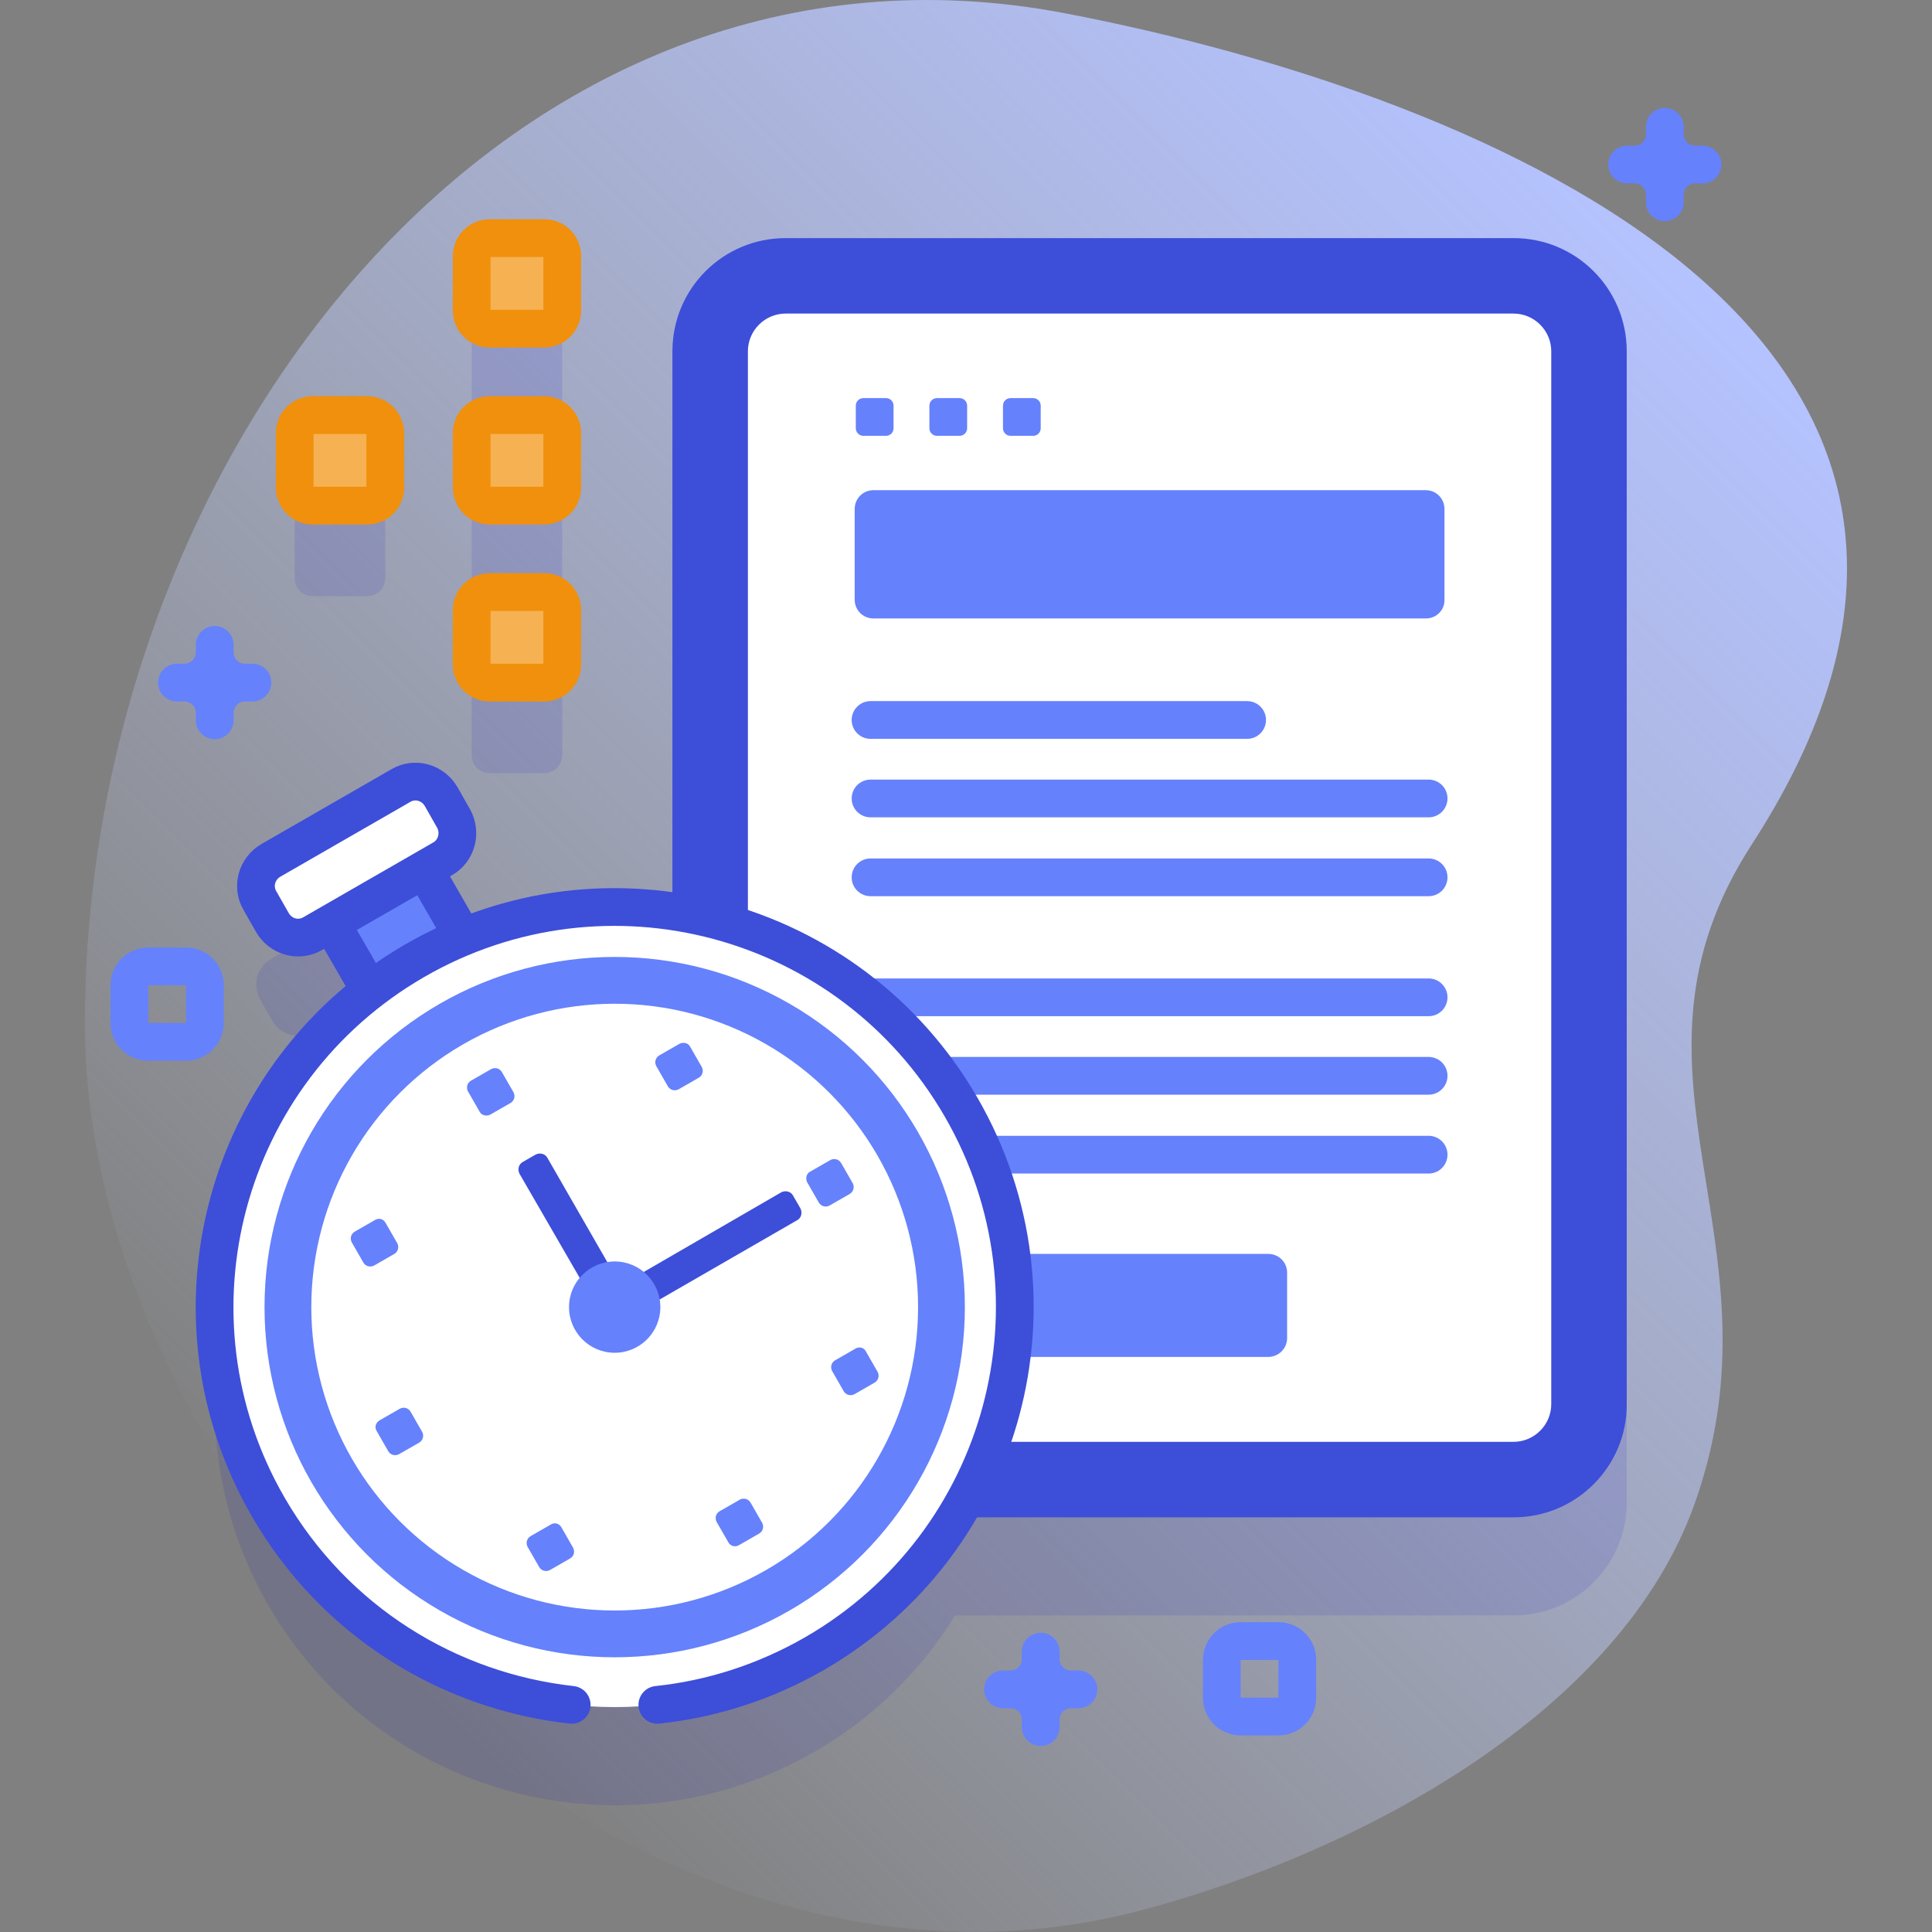 <?xml version="1.0" encoding="utf-8"?>
<!-- Generator: Adobe Illustrator 28.2.0, SVG Export Plug-In . SVG Version: 6.00 Build 0)  -->
<svg version="1.1" id="Capa_1" xmlns="http://www.w3.org/2000/svg" xmlns:xlink="http://www.w3.org/1999/xlink" x="0px" y="0px"
	 viewBox="0 0 512 512" style="enable-background:new 0 0 512 512;" xml:space="preserve">
<rect x="0" y="0" width="512" height="512" fill="#808080" stroke="none"/>
<style type="text/css">
	.st0{fill:url(#SVGID_1_);}
	.st1{opacity:0.1;}
	.st2{fill:#0000C9;}
	.st3{fill:#3D4ED9;}
	.st4{fill:#FFFFFF;}
	.st5{display:none;fill:none;stroke:#0000C9;stroke-width:10;stroke-linecap:round;stroke-linejoin:round;stroke-miterlimit:10;}
	.st6{fill:#6581FC;}
	.st7{fill:none;stroke:#6581FC;stroke-width:10;stroke-linecap:round;stroke-linejoin:round;stroke-miterlimit:10;}
	.st8{fill:none;stroke:#3D4ED9;stroke-width:10;stroke-linecap:round;stroke-linejoin:round;stroke-miterlimit:10;}
	.st9{fill:#F6B152;stroke:#F0900C;stroke-width:10;stroke-linecap:round;stroke-linejoin:round;stroke-miterlimit:10;}
</style>
<g>
	<g>
		
			<linearGradient id="SVGID_1_" gradientUnits="userSpaceOnUse" x1="87.577" y1="993.375" x2="446.116" y2="634.835" gradientTransform="matrix(1 0 0 1 0 -566)">
			<stop  offset="0" style="stop-color:#CFDBFF;stop-opacity:0"/>
			<stop  offset="1" style="stop-color:#B4C2FF"/>
		</linearGradient>
		<path class="st0" d="M464.3,223.7C550.9,90.1,395.2,25.3,282.7,3.6C135.6-24.8,22.5,119.6,22.5,271.3
			C22.5,398.5,165.1,543,303,506.1c58.7-15.7,126.6-52.8,146.1-107.6C474,328.5,424.8,284.6,464.3,223.7z"/>
	</g>
	<g>
		<g>
			<g class="st1">
				<path class="st2" d="M401.2,89.1h-193c-16.6,0-30,13.4-30,30v148.4c-18.4-2.7-37.5-0.6-55.5,6.8l-10.3-17.8l4.9-2.8
					c3.7-2.2,5-6.9,2.9-10.7l-3.3-5.8c-2.2-3.7-6.9-5-10.7-2.9l-34.4,19.8c-3.7,2.2-5,6.9-2.9,10.7l3.3,5.8c2.2,3.7,6.9,5,10.7,2.9
					l4.9-2.8l10.3,17.8c-41.4,31.9-53.8,90.4-27,136.9c29.3,50.7,94.1,68.1,144.8,38.8c15.8-9.1,28.3-21.6,37.2-36.1h148
					c16.6,0,30-13.4,30-30v-279C431.2,102.5,417.7,89.1,401.2,89.1z"/>
				<path class="st2" d="M129.8,158h14.4c2.7,0,4.8-2.2,4.8-4.8v-14.4c0-2.7-2.2-4.8-4.8-4.8h-14.4c-2.7,0-4.8,2.2-4.8,4.8v14.4
					C125,155.9,127.1,158,129.8,158z"/>
				<path class="st2" d="M82.9,158h14.4c2.7,0,4.8-2.2,4.8-4.8v-14.4c0-2.7-2.2-4.8-4.8-4.8H82.9c-2.7,0-4.8,2.2-4.8,4.8v14.4
					C78.1,155.9,80.2,158,82.9,158z"/>
				<path class="st2" d="M129.8,204.9h14.4c2.7,0,4.8-2.2,4.8-4.8v-14.4c0-2.7-2.2-4.8-4.8-4.8h-14.4c-2.7,0-4.8,2.2-4.8,4.8v14.4
					C125,202.8,127.1,204.9,129.8,204.9z"/>
				<path class="st2" d="M129.8,111.1h14.4c2.7,0,4.8-2.2,4.8-4.8V91.9c0-2.7-2.2-4.8-4.8-4.8h-14.4c-2.7,0-4.8,2.2-4.8,4.8v14.4
					C125,109,127.1,111.1,129.8,111.1z"/>
			</g>
			<g>
				<g>
					<g>
						<g>
							<path class="st3" d="M401.2,402.1h-193c-16.6,0-30-13.4-30-30v-279c0-16.6,13.4-30,30-30h192.9c16.6,0,30,13.4,30,30v279
								C431.2,388.6,417.7,402.1,401.2,402.1z"/>
							<path class="st4" d="M208.2,382.1c-5.5,0-10-4.5-10-10v-279c0-5.5,4.5-10,10-10h192.9c5.5,0,10,4.5,10,10v279
								c0,5.5-4.5,10-10,10H208.2z"/>
							<path class="st5" d="M254.2,402.1h146.9c16.6,0,30-13.4,30-30V151.8"/>
							<path class="st5" d="M431.2,129V93c0-16.6-13.4-30-30-30h-193c-16.6,0-30,13.4-30,30v146.6"/>
						</g>
						<g>
							<g>
								<path class="st6" d="M234.8,115.5h-6c-1.1,0-2-0.9-2-2v-6c0-1.1,0.9-2,2-2h6c1.1,0,2,0.9,2,2v6
									C236.8,114.6,235.9,115.5,234.8,115.5z"/>
								<path class="st6" d="M254.3,115.5h-6c-1.1,0-2-0.9-2-2v-6c0-1.1,0.9-2,2-2h6c1.1,0,2,0.9,2,2v6
									C256.3,114.6,255.4,115.5,254.3,115.5z"/>
								<path class="st6" d="M273.8,115.5h-6c-1.1,0-2-0.9-2-2v-6c0-1.1,0.9-2,2-2h6c1.1,0,2,0.9,2,2v6
									C275.8,114.6,274.9,115.5,273.8,115.5z"/>
							</g>
							<path class="st6" d="M377.9,163.9H231.5c-2.8,0-5-2.2-5-5v-24c0-2.8,2.2-5,5-5h146.3c2.8,0,5,2.2,5,5v24
								C382.9,161.7,380.6,163.9,377.9,163.9z"/>
							<g>
								<line class="st7" x1="230.7" y1="190.8" x2="330.5" y2="190.8"/>
								<line class="st7" x1="230.7" y1="211.6" x2="378.6" y2="211.6"/>
								<line class="st7" x1="230.7" y1="232.5" x2="378.6" y2="232.5"/>
							</g>
							<g>
								<line class="st7" x1="230.7" y1="264.3" x2="378.6" y2="264.3"/>
								<line class="st7" x1="230.7" y1="285.1" x2="378.6" y2="285.1"/>
								<line class="st7" x1="230.7" y1="306" x2="378.6" y2="306"/>
							</g>
							<path class="st6" d="M336.1,359.6H231.8c-2.8,0-5-2.2-5-5v-17.3c0-2.8,2.2-5,5-5h104.3c2.8,0,5,2.2,5,5v17.3
								C341.1,357.4,338.8,359.6,336.1,359.6z"/>
						</g>
					</g>
					<g>
						<g>
							<g>
								
									<rect x="89.8" y="228.8" transform="matrix(0.866 -0.5 0.5 0.866 -108.288 84.782)" class="st6" width="28.5" height="31.3"/>
							</g>
							<g>
								<line class="st8" x1="113" y1="231.4" x2="122.2" y2="247.4"/>
								<line class="st8" x1="97.6" y1="261.7" x2="88.3" y2="245.6"/>
							</g>
							<g>
								<circle class="st4" cx="162.9" cy="346.4" r="106"/>
								<path class="st8" d="M174.2,451.8c14.3-1.5,28.5-6,41.7-13.6c50.7-29.3,68.1-94.1,38.8-144.8s-94.1-68.1-144.8-38.8
									s-68.1,94.1-38.8,144.8c17.6,30.4,47.9,48.8,80.4,52.4"/>
								<circle class="st6" cx="162.9" cy="346.4" r="92.8"/>
								<circle class="st4" cx="162.9" cy="346.4" r="80.4"/>
								<path class="st3" d="M162.4,337l-7.3,4.2l-17.4-30.1c-0.6-1.1-0.3-2.6,0.9-3.2l3.3-1.9c1.1-0.6,2.6-0.3,3.2,0.9L162.4,337z"
									/>
								<path class="st3" d="M172.7,345.6l-4.2-7.3L207,316c1.1-0.6,2.6-0.3,3.2,0.9l1.9,3.3c0.6,1.1,0.3,2.6-0.9,3.2L172.7,345.6z"
									/>
								<circle class="st6" cx="162.9" cy="346.4" r="12.1"/>
								<g>
									<g>
										<g>
											<path class="st6" d="M129.9,295.4l5.4-3.1c1-0.6,1.3-1.8,0.8-2.8l-3.1-5.4c-0.6-1-1.8-1.3-2.8-0.8l-5.4,3.1
												c-1,0.6-1.3,1.8-0.8,2.8l3.1,5.4C127.6,295.6,128.9,295.9,129.9,295.4z"/>
										</g>
									</g>
									<g>
										<g>
											<path class="st6" d="M195.8,409.5l5.4-3.1c1-0.6,1.3-1.8,0.8-2.8l-3.1-5.4c-0.6-1-1.8-1.3-2.8-0.8l-5.4,3.1
												c-1,0.6-1.3,1.8-0.8,2.8l3.1,5.4C193.5,409.7,194.8,410.1,195.8,409.5z"/>
										</g>
									</g>
								</g>
								<g>
									<g>
										<g>
											<path class="st6" d="M180.1,276.6l-5.4,3.1c-1,0.6-1.3,1.8-0.8,2.8l3.1,5.4c0.6,1,1.8,1.3,2.8,0.8l5.4-3.1
												c1-0.6,1.3-1.8,0.8-2.8l-3.1-5.4C182.4,276.4,181.1,276.1,180.1,276.6z"/>
										</g>
									</g>
									<g>
										<g>
											<path class="st6" d="M146,404l-5.4,3.1c-1,0.6-1.3,1.8-0.8,2.8l3.1,5.4c0.6,1,1.8,1.3,2.8,0.8l5.4-3.1
												c1-0.6,1.3-1.8,0.8-2.8l-3.1-5.4C148.2,403.7,147,403.4,146,404z"/>
										</g>
									</g>
								</g>
								<g>
									<g>
										<g>
											<path class="st6" d="M213.9,313.3l3.1,5.4c0.6,1,1.8,1.3,2.8,0.8l5.4-3.1c1-0.6,1.3-1.8,0.8-2.8l-3.1-5.4
												c-0.6-1-1.8-1.3-2.8-0.8l-5.4,3.1C213.7,311,213.4,312.3,213.9,313.3z"/>
										</g>
									</g>
									<g>
										<g>
											<path class="st6" d="M99.8,379.2l3.1,5.4c0.6,1,1.8,1.3,2.8,0.8l5.4-3.1c1-0.6,1.3-1.8,0.8-2.8l-3.1-5.4
												c-0.6-1-1.8-1.3-2.8-0.8l-5.4,3.1C99.6,377,99.2,378.2,99.8,379.2z"/>
										</g>
									</g>
								</g>
								<g>
									<g>
										<g>
											<path class="st6" d="M226.7,357.4l-5.4,3.1c-1,0.6-1.3,1.8-0.8,2.8l3.1,5.4c0.6,1,1.8,1.3,2.8,0.8l5.4-3.1
												c1-0.6,1.3-1.8,0.8-2.8l-3.1-5.4C229,357.1,227.7,356.8,226.7,357.4z"/>
										</g>
									</g>
									<g>
										<g>
											<path class="st6" d="M99.4,323.3l-5.4,3.1c-1,0.6-1.3,1.8-0.8,2.8l3.1,5.4c0.6,1,1.8,1.3,2.8,0.8l5.4-3.1
												c1-0.6,1.3-1.8,0.8-2.8l-3.1-5.4C101.6,323,100.4,322.7,99.4,323.3z"/>
										</g>
									</g>
								</g>
							</g>
						</g>
						<g>
							<path class="st4" d="M117.3,227.6l-34.4,19.8c-3.7,2.2-8.5,0.9-10.7-2.9l-3.3-5.8c-2.2-3.7-0.9-8.5,2.9-10.7l34.4-19.8
								c3.7-2.2,8.5-0.9,10.7,2.9l3.3,5.8C122.3,220.7,121,225.5,117.3,227.6z"/>
							<path class="st8" d="M117.3,227.6l-34.4,19.8c-3.7,2.2-8.5,0.9-10.7-2.9l-3.3-5.8c-2.2-3.7-0.9-8.5,2.9-10.7l34.4-19.8
								c3.7-2.2,8.5-0.9,10.7,2.9l3.3,5.8C122.3,220.7,121,225.5,117.3,227.6z"/>
						</g>
					</g>
				</g>
				<g>
					<g>
						<g>
							<path class="st6" d="M129.8,110h14.4c2.7,0,4.8,2.2,4.8,4.8v14.4c0,2.7-2.2,4.8-4.8,4.8h-14.4c-2.7,0-4.8-2.2-4.8-4.8v-14.4
								C125,112.1,127.1,110,129.8,110z"/>
							<path class="st6" d="M82.9,110h14.4c2.7,0,4.8,2.2,4.8,4.8v14.4c0,2.7-2.2,4.8-4.8,4.8H82.9c-2.7,0-4.8-2.2-4.8-4.8v-14.4
								C78.1,112.1,80.2,110,82.9,110z"/>
						</g>
						<g>
							<path class="st9" d="M129.8,110h14.4c2.7,0,4.8,2.2,4.8,4.8v14.4c0,2.7-2.2,4.8-4.8,4.8h-14.4c-2.7,0-4.8-2.2-4.8-4.8v-14.4
								C125,112.1,127.1,110,129.8,110z"/>
							<path class="st9" d="M82.9,110h14.4c2.7,0,4.8,2.2,4.8,4.8v14.4c0,2.7-2.2,4.8-4.8,4.8H82.9c-2.7,0-4.8-2.2-4.8-4.8v-14.4
								C78.1,112.1,80.2,110,82.9,110z"/>
						</g>
					</g>
					<g>
						<g>
							<path class="st6" d="M149,161.7v14.4c0,2.7-2.2,4.8-4.8,4.8h-14.4c-2.7,0-4.8-2.2-4.8-4.8v-14.4c0-2.7,2.2-4.8,4.8-4.8h14.4
								C146.9,156.9,149,159,149,161.7z"/>
							<path class="st6" d="M149,67.9v14.4c0,2.7-2.2,4.8-4.8,4.8h-14.4c-2.7,0-4.8-2.2-4.8-4.8V67.9c0-2.7,2.2-4.8,4.8-4.8h14.4
								C146.9,63.1,149,65.2,149,67.9z"/>
						</g>
						<g>
							<path class="st9" d="M149,161.7v14.4c0,2.7-2.2,4.8-4.8,4.8h-14.4c-2.7,0-4.8-2.2-4.8-4.8v-14.4c0-2.7,2.2-4.8,4.8-4.8h14.4
								C146.9,156.9,149,159,149,161.7z"/>
							<path class="st9" d="M149,67.9v14.4c0,2.7-2.2,4.8-4.8,4.8h-14.4c-2.7,0-4.8-2.2-4.8-4.8V67.9c0-2.7,2.2-4.8,4.8-4.8h14.4
								C146.9,63.1,149,65.2,149,67.9z"/>
						</g>
					</g>
				</g>
			</g>
		</g>
		<path class="st7" d="M338.8,454.9h-10c-2.8,0-5-2.2-5-5v-10c0-2.8,2.2-5,5-5h10c2.8,0,5,2.2,5,5v10
			C343.8,452.7,341.6,454.9,338.8,454.9z"/>
		<path class="st7" d="M49.3,276.1h-10c-2.8,0-5-2.2-5-5v-10c0-2.8,2.2-5,5-5h10c2.8,0,5,2.2,5,5v10C54.3,273.9,52,276.1,49.3,276.1
			z"/>
		<g>
			<g>
				<path class="st7" d="M265.8,447.7h2c4.4,0,8-3.6,8-8v-2v2c0,4.4,3.6,8,8,8h2h-2c-4.4,0-8,3.6-8,8v2v-2c0-4.4-3.6-8-8-8H265.8z"
					/>
			</g>
		</g>
		<g>
			<g>
				<path class="st7" d="M46.9,180.9h2c4.4,0,8-3.6,8-8v-2v2c0,4.4,3.6,8,8,8h2h-2c-4.4,0-8,3.6-8,8v2v-2c0-4.4-3.6-8-8-8H46.9z"/>
			</g>
		</g>
		<g>
			<g>
				<path class="st7" d="M431.2,43.6h2c4.4,0,8-3.6,8-8v-2v2c0,4.4,3.6,8,8,8h2h-2c-4.4,0-8,3.6-8,8v2v-2c0-4.4-3.6-8-8-8H431.2z"/>
			</g>
		</g>
	</g>
</g>
</svg>
